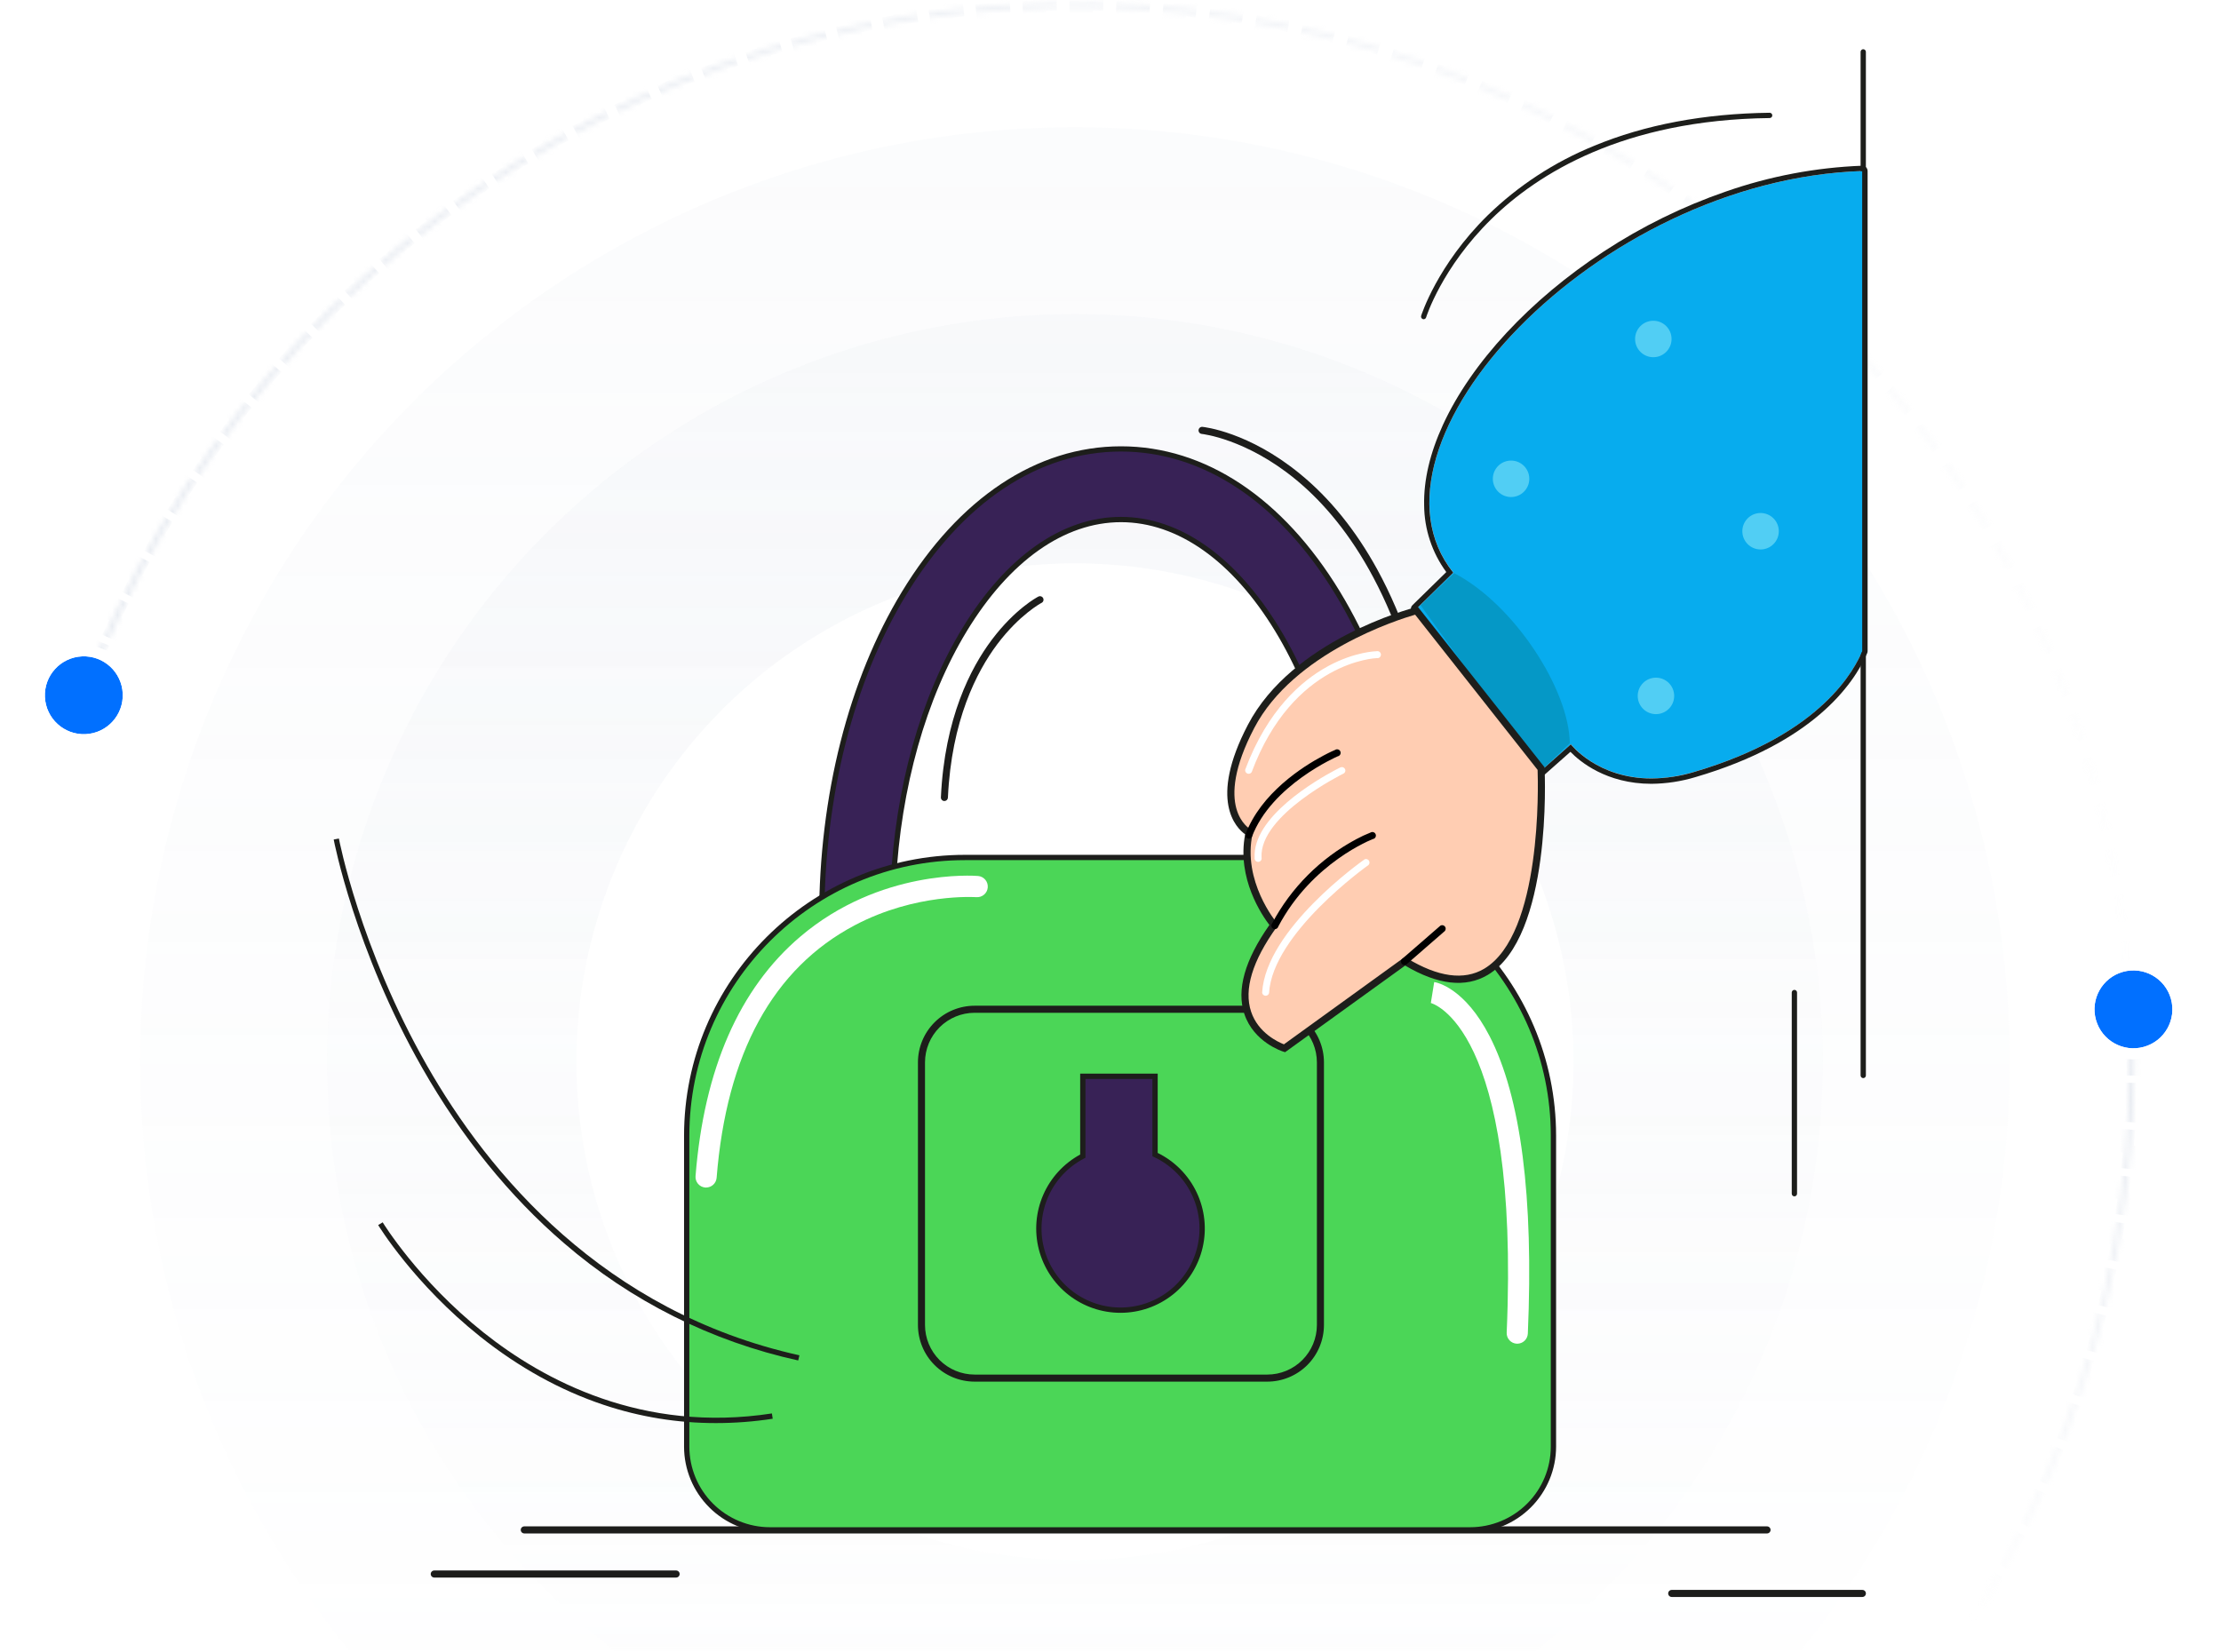 <svg width="406" height="302" viewBox="0 0 406 302" fill="none" xmlns="http://www.w3.org/2000/svg">
<mask id="mask0_2658_38157" style="mask-type:alpha" maskUnits="userSpaceOnUse" x="0" y="0" width="406" height="302">
<rect width="405.823" height="301.875" fill="#D9D9D9"/>
</mask>
<g mask="url(#mask0_2658_38157)">
<g opacity="0.5">
<mask id="path-2-inside-1_2658_38157" fill="white">
<path d="M389.979 202.563C391.995 156.306 377.371 110.858 348.759 74.457C320.146 38.055 279.439 13.11 234.015 4.142C188.592 -4.826 141.458 2.778 101.159 25.574C60.859 48.371 30.061 84.851 14.346 128.403L15.186 128.706C30.828 85.355 61.484 49.043 101.598 26.351C141.712 3.66 188.628 -3.909 233.842 5.018C279.057 13.944 319.576 38.775 348.057 75.008C376.537 111.242 391.094 156.481 389.087 202.524L389.979 202.563Z"/>
</mask>
<path d="M389.979 202.563C391.995 156.306 377.371 110.858 348.759 74.457C320.146 38.055 279.439 13.11 234.015 4.142C188.592 -4.826 141.458 2.778 101.159 25.574C60.859 48.371 30.061 84.851 14.346 128.403L15.186 128.706C30.828 85.355 61.484 49.043 101.598 26.351C141.712 3.66 188.628 -3.909 233.842 5.018C279.057 13.944 319.576 38.775 348.057 75.008C376.537 111.242 391.094 156.481 389.087 202.524L389.979 202.563Z" stroke="url(#paint0_linear_2658_38157)" stroke-width="2.848" stroke-dasharray="4.27 4.27" mask="url(#path-2-inside-1_2658_38157)"/>
</g>
<g opacity="0.5">
<mask id="path-3-inside-2_2658_38157" fill="white">
<path d="M14.604 260.571C30.489 304.062 61.43 340.421 101.819 363.06C142.207 385.698 189.37 393.117 234.758 383.972C280.146 374.826 320.756 349.722 349.225 313.209C377.695 276.696 392.141 231.191 389.944 184.942L389.052 184.985C391.239 231.02 376.86 276.315 348.521 312.66C320.183 349.005 279.761 373.993 234.582 383.097C189.403 392.2 142.457 384.815 102.255 362.281C62.053 339.747 31.254 303.555 15.443 260.265L14.604 260.571Z"/>
</mask>
<path d="M14.604 260.571C30.489 304.062 61.43 340.421 101.819 363.06C142.207 385.698 189.37 393.117 234.758 383.972C280.146 374.826 320.756 349.722 349.225 313.209C377.695 276.696 392.141 231.191 389.944 184.942L389.052 184.985C391.239 231.02 376.86 276.315 348.521 312.66C320.183 349.005 279.761 373.993 234.582 383.097C189.403 392.2 142.457 384.815 102.255 362.281C62.053 339.747 31.254 303.555 15.443 260.265L14.604 260.571Z" stroke="url(#paint1_linear_2658_38157)" stroke-width="2.848" stroke-dasharray="4.27 4.27" mask="url(#path-3-inside-2_2658_38157)"/>
</g>
<circle opacity="0.08" cx="196.502" cy="194.134" r="170.873" fill="url(#paint2_linear_2658_38157)"/>
<circle opacity="0.1" cx="196.505" cy="194.132" r="136.698" fill="url(#paint3_linear_2658_38157)"/>
<circle cx="196.505" cy="194.132" r="91.132" fill="white"/>
<g filter="url(#filter0_d_2658_38157)">
<circle cx="15.322" cy="125.091" r="7.12" transform="rotate(-2.504 15.322 125.091)" fill="#0170FF"/>
<circle cx="15.322" cy="125.091" r="8.138" transform="rotate(-2.504 15.322 125.091)" stroke="white" stroke-width="2.037"/>
</g>
<g filter="url(#filter1_d_2658_38157)">
<circle cx="389.993" cy="182.52" r="7.12" transform="rotate(-15.735 389.993 182.52)" fill="#0170FF"/>
<circle cx="389.993" cy="182.52" r="8.138" transform="rotate(-15.735 389.993 182.52)" stroke="white" stroke-width="2.037"/>
</g>
</g>
<path d="M323.015 280.385H95.841C95.669 280.385 95.505 280.316 95.384 280.195C95.263 280.074 95.195 279.91 95.195 279.739C95.195 279.568 95.263 279.404 95.384 279.283C95.505 279.162 95.669 279.094 95.841 279.094H323.015C323.186 279.094 323.35 279.162 323.471 279.283C323.592 279.404 323.661 279.568 323.661 279.739C323.661 279.91 323.592 280.074 323.471 280.195C323.35 280.316 323.186 280.385 323.015 280.385Z" fill="#1D1D1B"/>
<path d="M123.592 288.451H79.384C79.213 288.451 79.048 288.383 78.927 288.262C78.806 288.141 78.738 287.977 78.738 287.806C78.738 287.634 78.806 287.47 78.927 287.349C79.048 287.228 79.213 287.16 79.384 287.16H123.592C123.763 287.16 123.928 287.228 124.049 287.349C124.17 287.47 124.238 287.634 124.238 287.806C124.238 287.977 124.17 288.141 124.049 288.262C123.928 288.383 123.763 288.451 123.592 288.451Z" fill="#1D1D1B"/>
<path d="M340.441 292.002H305.591C305.42 292.002 305.255 291.934 305.134 291.813C305.013 291.692 304.945 291.527 304.945 291.356C304.945 291.185 305.013 291.021 305.134 290.9C305.255 290.779 305.42 290.711 305.591 290.711H340.441C340.612 290.711 340.777 290.779 340.898 290.9C341.019 291.021 341.087 291.185 341.087 291.356C341.087 291.527 341.019 291.692 340.898 291.813C340.777 291.934 340.612 292.002 340.441 292.002Z" fill="#1D1D1B"/>
<path d="M340.601 197.129C340.473 197.129 340.35 197.078 340.259 196.987C340.168 196.896 340.117 196.773 340.117 196.645V9.484C340.117 9.356 340.168 9.233 340.259 9.142C340.35 9.051 340.473 9 340.601 9C340.73 9 340.853 9.051 340.943 9.142C341.034 9.233 341.085 9.356 341.085 9.484V196.645C341.085 196.773 341.034 196.896 340.943 196.987C340.853 197.078 340.73 197.129 340.601 197.129Z" fill="#1D1E1B"/>
<path d="M328.017 218.751C327.889 218.751 327.766 218.7 327.675 218.609C327.584 218.518 327.533 218.395 327.533 218.267V181.48C327.533 181.352 327.584 181.229 327.675 181.138C327.766 181.047 327.889 180.996 328.017 180.996C328.146 180.996 328.269 181.047 328.359 181.138C328.45 181.229 328.501 181.352 328.501 181.48V218.267C328.501 218.395 328.45 218.518 328.359 218.609C328.269 218.7 328.146 218.751 328.017 218.751Z" fill="#1D1E1B"/>
<path d="M259.577 174.86H150.243L150.217 168.277C150.217 168.17 150.217 168.064 150.217 167.954C150.217 145.575 155.567 124.446 165.283 108.45C175.609 91.447 189.685 82.086 204.913 82.086C220.141 82.086 234.213 91.444 244.543 108.45C254.259 124.446 259.609 145.575 259.609 167.954C259.609 168.064 259.609 168.17 259.609 168.277V168.432L259.577 174.86ZM163.263 161.952H246.556C245.717 144.185 241.158 127.747 233.507 115.162C225.61 102.164 215.455 95.007 204.91 95.007C194.364 95.007 184.209 102.164 176.313 115.162C168.662 127.747 164.102 144.185 163.263 161.952Z" fill="#382256"/>
<path d="M260.057 175.344H149.762L149.732 168.28C149.732 168.174 149.732 168.064 149.732 167.958C149.732 145.492 155.109 124.272 164.87 108.202C175.29 91.051 189.511 81.606 204.913 81.606C220.315 81.606 234.536 91.051 244.955 108.202C254.717 124.272 260.093 145.492 260.093 167.958C260.093 168.067 260.093 168.177 260.093 168.28V168.435L260.057 175.344ZM150.726 174.376H259.093L259.118 168.274C259.118 168.167 259.118 168.061 259.118 167.951C259.118 145.663 253.791 124.617 244.12 108.699C233.884 91.848 219.957 82.561 204.906 82.561C189.856 82.561 175.929 91.841 165.693 108.699C156.012 124.617 150.694 145.663 150.694 167.951C150.694 168.058 150.694 168.164 150.694 168.274L150.726 174.376ZM247.063 162.436H162.756L162.779 161.93C163.618 144.146 168.265 127.447 175.9 114.901C183.886 101.751 194.19 94.51 204.909 94.51C215.629 94.51 225.933 101.751 233.919 114.901C241.541 127.447 246.201 144.146 247.04 161.93L247.063 162.436ZM163.769 161.468H246.056C245.159 144.043 240.57 127.692 233.1 115.401C225.294 102.555 215.284 95.478 204.916 95.478C194.548 95.478 184.538 102.555 176.732 115.401C169.262 127.692 164.667 144.033 163.769 161.468Z" fill="#1D1E1B"/>
<path d="M176.408 156.789H233.092C246.586 156.789 259.527 162.15 269.068 171.691C278.61 181.233 283.971 194.174 283.971 207.668V264.519C283.971 268.555 282.368 272.425 279.514 275.278C276.661 278.131 272.791 279.734 268.756 279.734H140.744C136.709 279.734 132.839 278.131 129.986 275.278C127.132 272.425 125.529 268.555 125.529 264.519V207.668C125.529 194.174 130.89 181.233 140.431 171.691C149.973 162.15 162.914 156.789 176.408 156.789Z" fill="#4BD657"/>
<path d="M268.755 280.218H140.744C136.582 280.214 132.591 278.558 129.648 275.615C126.704 272.672 125.049 268.681 125.045 264.519V207.667C125.045 179.345 148.085 156.305 176.408 156.305H233.092C261.414 156.305 284.454 179.345 284.454 207.667V264.519C284.45 268.681 282.795 272.672 279.852 275.615C276.908 278.558 272.918 280.214 268.755 280.218ZM176.408 157.273C148.621 157.273 126.013 179.88 126.013 207.667V264.519C126.017 268.425 127.571 272.169 130.332 274.931C133.094 277.692 136.838 279.246 140.744 279.25H268.755C272.661 279.246 276.405 277.692 279.167 274.931C281.929 272.169 283.482 268.425 283.486 264.519V207.667C283.486 179.88 260.878 157.273 233.092 157.273H176.408Z" fill="#1D1E1B"/>
<path d="M211.145 211.113V196.805H197.941V211.403C194.952 212.959 192.578 215.479 191.204 218.555C189.83 221.631 189.537 225.081 190.373 228.344C191.208 231.608 193.124 234.493 195.807 236.529C198.49 238.566 201.784 239.636 205.152 239.563C208.52 239.491 211.764 238.281 214.357 236.131C216.95 233.98 218.74 231.016 219.434 227.719C220.129 224.423 219.688 220.989 218.183 217.975C216.678 214.961 214.198 212.545 211.145 211.119V211.113Z" fill="#382256"/>
<path d="M204.83 240.044C201.405 240.044 198.078 238.903 195.374 236.802C192.67 234.701 190.743 231.758 189.897 228.439C189.051 225.121 189.336 221.615 190.704 218.476C192.073 215.337 194.449 212.743 197.456 211.105V196.312H211.629V210.808C214.752 212.343 217.263 214.891 218.753 218.035C220.244 221.18 220.626 224.736 219.838 228.125C219.049 231.515 217.137 234.538 214.412 236.702C211.687 238.866 208.31 240.044 204.83 240.044ZM198.424 197.281V211.689L198.166 211.824C195.274 213.329 192.977 215.767 191.647 218.743C190.317 221.719 190.033 225.058 190.841 228.216C191.649 231.374 193.502 234.165 196.098 236.136C198.695 238.107 201.881 239.142 205.14 239.072C208.399 239.002 211.539 237.832 214.048 235.751C216.557 233.67 218.289 230.802 218.961 227.612C219.633 224.422 219.206 221.099 217.749 218.183C216.293 215.266 213.892 212.929 210.938 211.55L210.661 211.421V197.281H198.424Z" fill="#1D1E1B"/>
<path d="M277.356 245.692H277.272C276.759 245.669 276.277 245.444 275.93 245.066C275.583 244.688 275.401 244.187 275.423 243.675C277.862 187.527 261.676 183.419 261.512 183.383H261.56L262.173 179.562C262.735 179.653 267.788 180.695 272.299 189.46C278.024 200.576 280.367 218.873 279.289 243.836C279.268 244.335 279.055 244.807 278.695 245.152C278.335 245.498 277.855 245.691 277.356 245.692Z" fill="white"/>
<path d="M129.078 217.135H128.92C128.408 217.094 127.934 216.851 127.601 216.46C127.268 216.069 127.104 215.562 127.145 215.05C128.7 195.479 135.141 180.748 146.287 171.267C160.876 158.86 178.062 160.112 178.788 160.17C179.043 160.191 179.29 160.262 179.517 160.379C179.744 160.496 179.945 160.657 180.11 160.851C180.275 161.046 180.4 161.271 180.478 161.514C180.555 161.757 180.584 162.013 180.563 162.268C180.542 162.522 180.471 162.769 180.354 162.996C180.237 163.223 180.077 163.425 179.882 163.589C179.687 163.754 179.462 163.879 179.219 163.957C178.976 164.035 178.72 164.064 178.466 164.042C178.288 164.042 167.449 163.271 156.281 169.163C141.314 177.063 132.808 192.61 130.998 215.373C130.955 215.853 130.734 216.299 130.379 216.625C130.024 216.951 129.56 217.133 129.078 217.135Z" fill="white"/>
<path d="M231.665 252.628H178.156C175.41 252.625 172.778 251.533 170.837 249.592C168.895 247.651 167.803 245.018 167.801 242.273V194.25C167.803 191.504 168.895 188.872 170.837 186.93C172.778 184.989 175.41 183.897 178.156 183.895H231.665C234.41 183.897 237.042 184.989 238.984 186.93C240.925 188.872 242.017 191.504 242.02 194.25V242.273C242.017 245.018 240.925 247.651 238.984 249.592C237.042 251.533 234.41 252.625 231.665 252.628ZM178.156 185.185C175.753 185.188 173.449 186.144 171.749 187.843C170.05 189.542 169.094 191.846 169.092 194.25V242.273C169.094 244.676 170.05 246.98 171.749 248.679C173.449 250.379 175.753 251.334 178.156 251.337H231.665C234.068 251.334 236.372 250.379 238.071 248.679C239.771 246.98 240.726 244.676 240.729 242.273V194.25C240.726 191.846 239.771 189.542 238.071 187.843C236.372 186.144 234.068 185.188 231.665 185.185H178.156Z" fill="#1D1D1B"/>
<path d="M261.704 137.106C261.55 137.108 261.401 137.055 261.282 136.957C261.164 136.859 261.085 136.722 261.059 136.57C256.257 108.596 245.218 94.514 236.802 87.627C227.741 80.206 219.76 79.347 219.68 79.341C219.509 79.324 219.351 79.239 219.242 79.106C219.133 78.973 219.082 78.802 219.099 78.631C219.116 78.46 219.201 78.302 219.334 78.194C219.467 78.085 219.638 78.033 219.809 78.05C220.132 78.082 228.257 78.963 237.618 86.624C243.104 91.103 247.851 96.986 251.758 104.111C256.625 112.991 260.184 123.833 262.33 136.344C262.359 136.513 262.32 136.686 262.221 136.826C262.123 136.965 261.972 137.06 261.804 137.09L261.704 137.106Z" fill="#1D1D1B"/>
<path d="M172.642 146.465H172.613C172.528 146.461 172.445 146.441 172.368 146.405C172.291 146.369 172.222 146.318 172.165 146.256C172.108 146.193 172.063 146.12 172.035 146.04C172.006 145.96 171.993 145.876 171.997 145.791C172.671 131.289 177.441 122.105 181.323 116.955C185.556 111.334 189.6 109.194 189.771 109.107C189.846 109.061 189.93 109.031 190.018 109.018C190.106 109.006 190.195 109.011 190.281 109.035C190.366 109.059 190.446 109.1 190.515 109.155C190.584 109.211 190.64 109.281 190.681 109.359C190.722 109.438 190.746 109.524 190.753 109.613C190.759 109.701 190.746 109.79 190.717 109.874C190.687 109.957 190.64 110.033 190.58 110.098C190.519 110.163 190.446 110.214 190.364 110.25C190.316 110.275 186.363 112.389 182.297 117.794C178.544 122.796 173.933 131.725 173.278 145.849C173.271 146.013 173.201 146.169 173.082 146.283C172.964 146.398 172.807 146.463 172.642 146.465Z" fill="#1D1D1B"/>
<path d="M145.913 248.757C130.075 245.276 115.356 237.9 103.089 227.295C93.143 218.747 84.431 207.975 77.189 195.281C64.866 173.68 61.035 153.702 61 153.505L61.949 153.324C61.988 153.524 65.795 173.363 78.045 194.829C89.339 214.607 110.314 239.854 146.132 247.815L145.913 248.757Z" fill="#1D1E1B"/>
<path d="M130.85 260.206C123.887 260.213 116.969 259.089 110.365 256.879C102.456 254.24 94.847 250.032 87.754 244.375C75.686 234.752 69.19 224.103 69.129 223.997L69.955 223.5C70.019 223.603 76.441 234.123 88.384 243.639C99.381 252.4 117.455 262.081 141.105 258.444L141.253 259.412C137.811 259.942 134.333 260.208 130.85 260.206Z" fill="#1D1E1B"/>
<path d="M340.441 31.27C291.714 32.883 246.886 81.258 265.673 104.695L258.896 111.342L281.582 141.03L287.164 136.083C287.164 136.083 294.506 145.599 309.701 141.136C333.322 134.202 339.111 122.097 340.457 119.025L340.441 31.27Z" fill="#07ACEE"/>
<path d="M340.441 31.269V119.041C339.095 122.123 333.306 134.207 309.685 141.152C307.153 141.92 304.523 142.321 301.876 142.342C291.969 142.342 287.148 136.098 287.148 136.098L281.566 141.045L258.881 111.358L265.657 104.71C246.886 81.257 291.714 32.882 340.441 31.269ZM340.441 30.301H340.409C331.913 30.626 323.513 32.217 315.487 35.022C307.631 37.734 300.142 41.41 293.192 45.967C279.714 54.774 268.991 66.323 263.782 77.656C261.398 82.845 260.233 87.801 260.333 92.386C260.365 96.782 261.782 101.056 264.382 104.6L258.203 110.651C258.031 110.817 257.926 111.04 257.909 111.278C257.892 111.517 257.963 111.753 258.11 111.942L280.795 141.645C280.876 141.751 280.978 141.839 281.094 141.903C281.211 141.968 281.34 142.007 281.472 142.02H281.566C281.804 142.02 282.033 141.933 282.211 141.774L287.074 137.47C288.775 139.222 293.634 143.317 301.879 143.317C304.613 143.293 307.33 142.879 309.946 142.087C331.386 135.795 338.805 125.195 341.318 119.435C341.371 119.312 341.398 119.18 341.399 119.047V31.269C341.399 31.012 341.297 30.766 341.116 30.584C340.934 30.403 340.688 30.301 340.431 30.301H340.441Z" fill="#1D1E1B"/>
<path d="M259.674 110.651L281.565 141.058L286.957 135.895C286.844 126.053 276.751 110.464 265.828 104.801L259.674 110.651Z" fill="#0598C6"/>
<path d="M302.228 65.315C304.069 65.315 305.561 63.823 305.561 61.982C305.561 60.141 304.069 58.648 302.228 58.648C300.387 58.648 298.895 60.141 298.895 61.982C298.895 63.823 300.387 65.315 302.228 65.315Z" fill="#51CEF4"/>
<path d="M302.708 130.577C304.549 130.577 306.042 129.085 306.042 127.244C306.042 125.403 304.549 123.91 302.708 123.91C300.867 123.91 299.375 125.403 299.375 127.244C299.375 129.085 300.867 130.577 302.708 130.577Z" fill="#51CEF4"/>
<path d="M321.833 100.468C323.674 100.468 325.167 98.975 325.167 97.134C325.167 95.293 323.674 93.801 321.833 93.801C319.992 93.801 318.5 95.293 318.5 97.134C318.5 98.975 319.992 100.468 321.833 100.468Z" fill="#51CEF4"/>
<path d="M276.224 90.882C278.065 90.882 279.557 89.389 279.557 87.548C279.557 85.707 278.065 84.215 276.224 84.215C274.383 84.215 272.891 85.707 272.891 87.548C272.891 89.389 274.383 90.882 276.224 90.882Z" fill="#51CEF4"/>
<path d="M281.712 140.52C281.712 140.52 284.203 192.393 256.838 175.749L234.802 191.673C234.802 191.673 219.958 187.062 232.866 169.108C232.866 169.108 226.322 161.379 228.348 152.247C228.348 152.247 220.649 148.226 228.69 132.831C236.732 117.435 258.92 111.652 258.92 111.652L281.712 140.52Z" fill="#FFCDB2"/>
<path d="M234.92 192.388L234.598 192.291C234.378 192.223 229.196 190.561 227.473 185.415C226.001 181.013 227.54 175.537 232.048 169.132C230.758 167.437 226.047 160.629 227.615 152.552C226.001 151.403 220.88 146.372 228.108 132.545C236.176 117.056 257.828 111.283 258.764 111.044L259.171 110.938L282.35 140.302V140.509C282.411 141.764 283.689 171.281 271.956 178.264C267.915 180.664 262.84 180.09 256.863 176.553L234.92 192.388ZM258.687 112.393C255.66 113.267 236.492 119.298 229.267 133.129C221.661 147.695 228.367 151.522 228.657 151.677L229.086 151.909L228.983 152.387C227.047 161.1 233.3 168.619 233.365 168.693L233.688 169.077L233.394 169.487C228.925 175.702 227.35 180.916 228.705 184.992C229.996 188.864 233.639 190.536 234.701 190.952L256.805 174.975L257.173 175.198C262.869 178.661 267.622 179.309 271.304 177.134C281.885 170.848 281.172 143.423 281.075 140.77L258.687 112.393Z" fill="#1D1E1B"/>
<path d="M263.397 169.207C263.533 169.155 263.682 169.15 263.821 169.193C263.959 169.236 264.079 169.325 264.162 169.445C264.244 169.564 264.283 169.708 264.273 169.853C264.263 169.998 264.205 170.135 264.107 170.243L257.231 176.222C257.17 176.293 257.095 176.351 257.01 176.39C256.926 176.429 256.834 176.45 256.74 176.45C256.647 176.45 256.555 176.43 256.47 176.391C256.385 176.352 256.31 176.295 256.249 176.224C256.188 176.153 256.144 176.07 256.118 175.98C256.093 175.891 256.087 175.796 256.102 175.704C256.116 175.612 256.15 175.524 256.202 175.446C256.254 175.369 256.322 175.303 256.402 175.254L263.278 169.278C263.315 169.249 263.355 169.226 263.397 169.207Z" fill="black"/>
<path d="M247.916 153.448C248.76 152.99 249.632 152.583 250.526 152.232C250.608 152.181 250.699 152.148 250.794 152.137C250.889 152.126 250.986 152.136 251.077 152.167C251.167 152.198 251.25 152.248 251.319 152.315C251.388 152.382 251.441 152.463 251.474 152.552C251.508 152.642 251.521 152.738 251.512 152.834C251.504 152.929 251.475 153.022 251.426 153.104C251.378 153.187 251.312 153.258 251.233 153.312C251.153 153.366 251.063 153.401 250.968 153.416C250.859 153.458 239.839 157.688 233.662 169.428C233.635 169.519 233.588 169.604 233.524 169.675C233.461 169.746 233.382 169.802 233.294 169.839C233.206 169.876 233.111 169.893 233.016 169.889C232.92 169.885 232.827 169.859 232.743 169.815C232.658 169.77 232.585 169.708 232.528 169.631C232.47 169.555 232.431 169.467 232.412 169.373C232.392 169.28 232.394 169.183 232.417 169.091C232.44 168.998 232.482 168.911 232.543 168.837C236.026 162.295 241.377 156.938 247.916 153.448Z" fill="black"/>
<path d="M241.925 138.156C243.129 137.511 243.936 137.172 244.058 137.121C244.137 137.067 244.227 137.031 244.322 137.016C244.416 137.001 244.513 137.007 244.604 137.034C244.696 137.061 244.781 137.108 244.852 137.171C244.923 137.235 244.98 137.313 245.017 137.401C245.054 137.489 245.072 137.585 245.068 137.68C245.064 137.776 245.039 137.869 244.994 137.954C244.95 138.038 244.887 138.112 244.81 138.169C244.734 138.227 244.646 138.266 244.552 138.285C244.433 138.337 232.409 143.533 228.84 153.045C228.761 153.171 228.641 153.266 228.501 153.313C228.36 153.361 228.207 153.359 228.068 153.307C227.929 153.255 227.812 153.156 227.737 153.028C227.662 152.9 227.633 152.75 227.656 152.603C230.505 145.004 238.147 140.154 241.925 138.156Z" fill="black"/>
<path d="M242.935 121.713C247.714 119.177 251.47 119.073 251.648 119.07C251.741 119.049 251.838 119.05 251.931 119.071C252.024 119.092 252.112 119.133 252.187 119.192C252.262 119.251 252.323 119.326 252.366 119.412C252.408 119.497 252.432 119.591 252.434 119.687C252.435 119.782 252.416 119.877 252.377 119.964C252.338 120.052 252.28 120.129 252.207 120.191C252.134 120.253 252.049 120.298 251.956 120.323C251.864 120.348 251.768 120.352 251.673 120.335C251.506 120.335 236.368 120.929 228.807 141.178C228.729 141.306 228.609 141.402 228.468 141.451C228.326 141.5 228.172 141.499 228.032 141.446C227.891 141.394 227.773 141.295 227.698 141.165C227.623 141.035 227.595 140.884 227.62 140.736C231.728 129.735 238.014 124.433 242.564 121.923L242.935 121.713Z" fill="white"/>
<path d="M244.081 140.799C244.597 140.525 244.933 140.36 245.017 140.318C245.168 140.247 245.342 140.238 245.5 140.293C245.659 140.348 245.79 140.462 245.865 140.612C245.903 140.686 245.925 140.768 245.931 140.851C245.936 140.934 245.925 141.018 245.898 141.097C245.87 141.176 245.827 141.248 245.771 141.31C245.715 141.372 245.647 141.422 245.571 141.457C245.417 141.535 230.179 149.06 230.612 156.788C230.635 156.881 230.638 156.977 230.62 157.071C230.601 157.164 230.563 157.252 230.506 157.329C230.45 157.406 230.377 157.469 230.294 157.515C230.21 157.56 230.117 157.586 230.022 157.591C229.927 157.597 229.832 157.581 229.744 157.545C229.656 157.51 229.576 157.455 229.512 157.385C229.447 157.315 229.399 157.231 229.37 157.141C229.342 157.05 229.334 156.954 229.347 156.859C228.931 149.405 240.608 142.642 244.081 140.799Z" fill="white"/>
<path d="M249.506 157.097C249.644 157.053 249.794 157.057 249.93 157.108C250.066 157.16 250.18 157.255 250.255 157.38C250.329 157.505 250.36 157.651 250.341 157.796C250.322 157.94 250.255 158.073 250.151 158.174C249.977 158.297 232.616 170.64 231.984 181.586C231.947 181.731 231.86 181.859 231.739 181.947C231.618 182.035 231.47 182.079 231.32 182.07C231.171 182.061 231.029 182.001 230.919 181.899C230.809 181.797 230.739 181.66 230.719 181.512C231.387 169.956 248.686 157.658 249.435 157.139L249.506 157.097Z" fill="white"/>
<path d="M260.251 58.372C260.203 58.372 260.155 58.365 260.109 58.349C259.986 58.312 259.883 58.228 259.823 58.115C259.762 58.001 259.749 57.869 259.786 57.746C259.815 57.656 262.691 48.488 271.933 39.391C277.536 33.941 284.138 29.622 291.378 26.674C300.7 22.802 311.508 20.766 323.492 20.617C323.621 20.617 323.744 20.668 323.835 20.759C323.925 20.85 323.976 20.973 323.976 21.101C323.976 21.23 323.925 21.353 323.835 21.444C323.744 21.534 323.621 21.585 323.492 21.585C296.68 21.908 281.036 31.805 272.636 40.043C263.533 48.969 260.729 57.94 260.696 58.03C260.666 58.126 260.607 58.21 260.528 58.271C260.448 58.332 260.351 58.367 260.251 58.372Z" fill="#1D1E1B"/>
<defs>
<filter id="filter0_d_2658_38157" x="-4.019" y="107.785" width="38.683" height="38.683" filterUnits="userSpaceOnUse" color-interpolation-filters="sRGB">
<feFlood flood-opacity="0" result="BackgroundImageFix"/>
<feColorMatrix in="SourceAlpha" type="matrix" values="0 0 0 0 0 0 0 0 0 0 0 0 0 0 0 0 0 0 127 0" result="hardAlpha"/>
<feOffset dy="2.037"/>
<feGaussianBlur stdDeviation="5.093"/>
<feComposite in2="hardAlpha" operator="out"/>
<feColorMatrix type="matrix" values="0 0 0 0 0 0 0 0 0 0 0 0 0 0 0 0 0 0 0.05 0"/>
<feBlend mode="normal" in2="BackgroundImageFix" result="effect1_dropShadow_2658_38157"/>
<feBlend mode="normal" in="SourceGraphic" in2="effect1_dropShadow_2658_38157" result="shape"/>
</filter>
<filter id="filter1_d_2658_38157" x="370.649" y="165.211" width="38.689" height="38.691" filterUnits="userSpaceOnUse" color-interpolation-filters="sRGB">
<feFlood flood-opacity="0" result="BackgroundImageFix"/>
<feColorMatrix in="SourceAlpha" type="matrix" values="0 0 0 0 0 0 0 0 0 0 0 0 0 0 0 0 0 0 127 0" result="hardAlpha"/>
<feOffset dy="2.037"/>
<feGaussianBlur stdDeviation="5.093"/>
<feComposite in2="hardAlpha" operator="out"/>
<feColorMatrix type="matrix" values="0 0 0 0 0 0 0 0 0 0 0 0 0 0 0 0 0 0 0.05 0"/>
<feBlend mode="normal" in2="BackgroundImageFix" result="effect1_dropShadow_2658_38157"/>
<feBlend mode="normal" in="SourceGraphic" in2="effect1_dropShadow_2658_38157" result="shape"/>
</filter>
<linearGradient id="paint0_linear_2658_38157" x1="20.455" y1="112.036" x2="392.053" y2="200.545" gradientUnits="userSpaceOnUse">
<stop stop-color="#CDD5E2"/>
<stop offset="1" stop-color="#CDD5E2" stop-opacity="0"/>
</linearGradient>
<linearGradient id="paint1_linear_2658_38157" x1="391.411" y1="195.436" x2="353.85" y2="294.043" gradientUnits="userSpaceOnUse">
<stop stop-color="#CDD5E2"/>
<stop offset="1" stop-color="#CDD5E2" stop-opacity="0"/>
</linearGradient>
<linearGradient id="paint2_linear_2658_38157" x1="196.502" y1="23.262" x2="196.502" y2="365.007" gradientUnits="userSpaceOnUse">
<stop stop-color="#CDD5E2"/>
<stop offset="1" stop-color="#CDD5E2" stop-opacity="0"/>
</linearGradient>
<linearGradient id="paint3_linear_2658_38157" x1="196.505" y1="57.434" x2="196.505" y2="330.83" gradientUnits="userSpaceOnUse">
<stop stop-color="#CDD5E2"/>
<stop offset="1" stop-color="#CDD5E2" stop-opacity="0"/>
</linearGradient>
</defs>
</svg>
